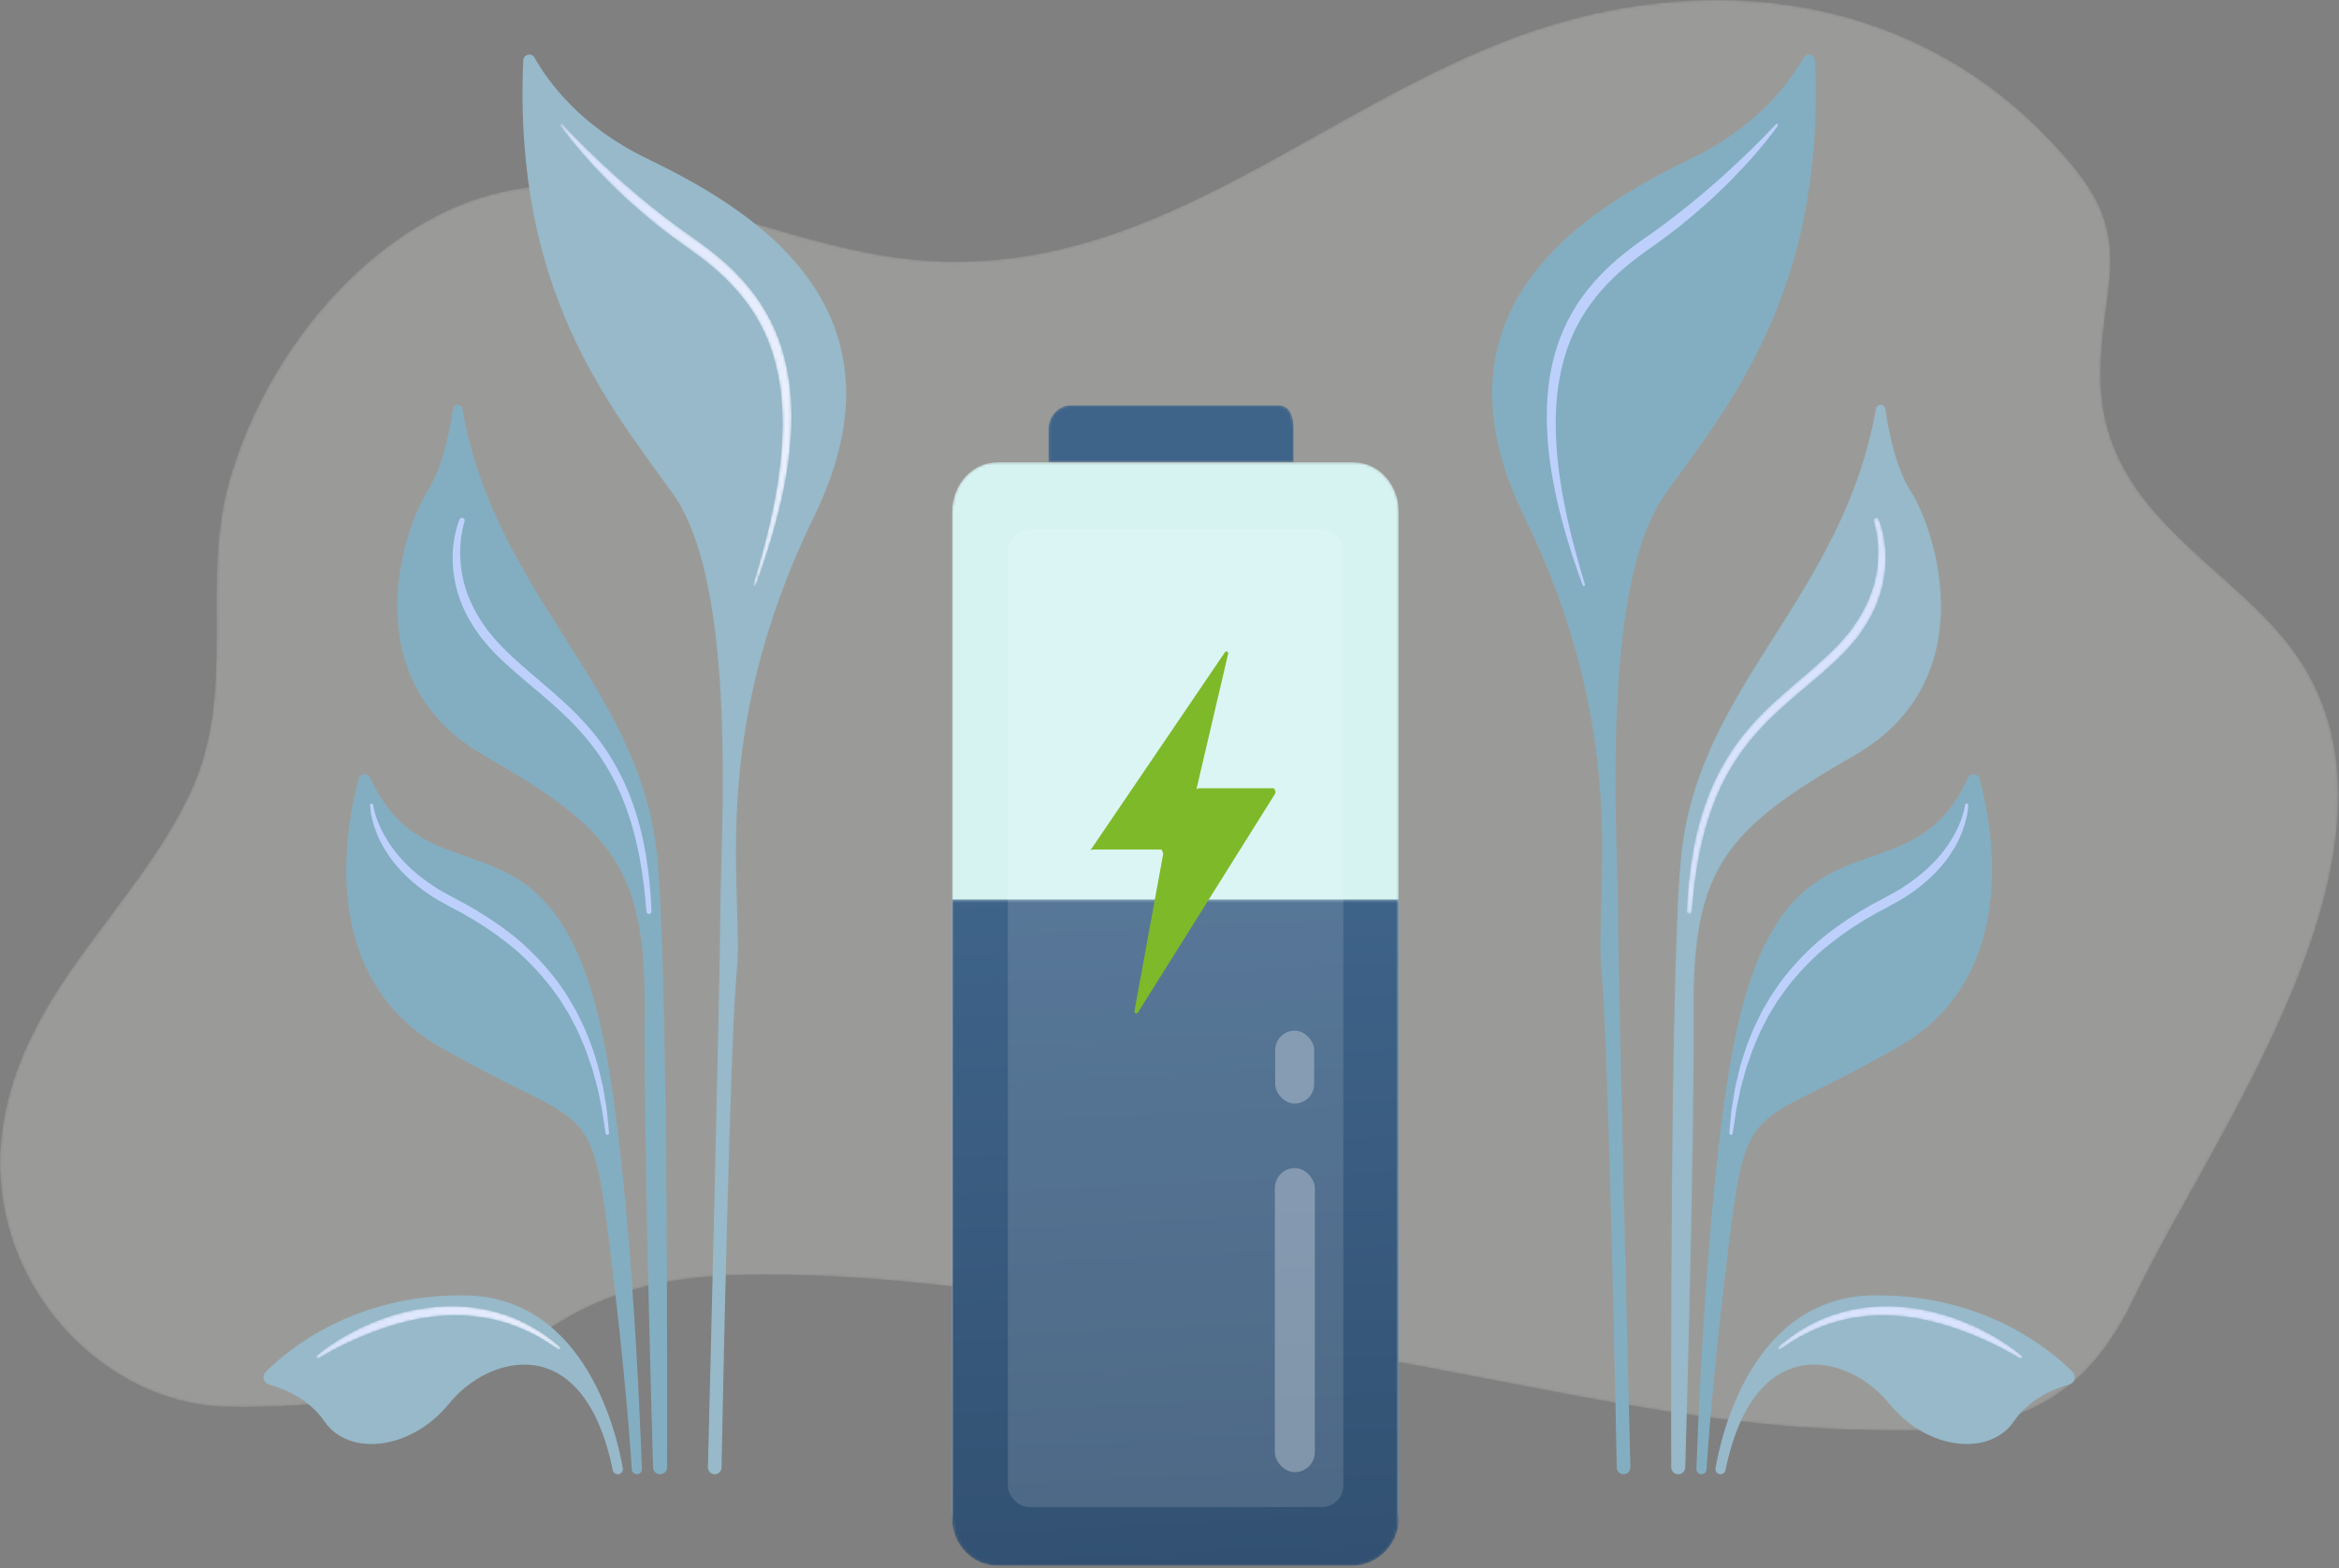 <svg width="877" height="588" viewBox="0 0 877 588" fill="none" xmlns="http://www.w3.org/2000/svg">
<rect x="0" y="0" width="877" height="588" fill="#808080" stroke="none"/>
<mask id="mask0_405_12075" style="mask-type:luminance" maskUnits="userSpaceOnUse" x="0" y="0" width="877" height="537">
<path d="M712.889 536.411C706.412 536.411 699.751 536.211 692.938 535.999C631.945 534.072 572.626 518.901 512.44 508.655C442.205 496.701 371.053 479.908 299.897 478.13C295.283 478.012 290.763 477.934 286.315 477.934C254.724 477.934 227.029 481.813 198.915 503.229C174.6 521.746 123.759 527.595 91.696 527.595C89.025 527.595 86.484 527.556 84.099 527.478C35.389 525.899 -9.957 475.414 1.911 417.357C11.801 368.984 51.05 339.884 70.98 297.986C89.679 258.677 74.464 219.05 86.373 178.907C101.064 129.39 140.077 84.818 184.261 72.947C192.822 70.647 201.813 69.44 211.261 69.44C214.823 69.44 218.449 69.612 222.142 69.961C265.93 74.095 307.029 96.11 351.267 97.991C353.625 98.093 355.964 98.14 358.288 98.14C435.897 98.14 493.007 43.306 563.943 15.551C589.563 5.525 616.716 6.10352e-05 643.574 6.10352e-05C693.341 6.10352e-05 742.094 18.971 778.167 63.434C801.147 91.753 786.787 109.733 787.622 142.912C788.899 193.968 838.216 212.222 861.481 246.291C910.285 317.75 828.957 426.039 799.987 487.024C779.433 530.287 748.982 536.411 712.889 536.411Z" fill="white"/>
</mask>
<g mask="url(#mask0_405_12075)">
<path d="M712.89 536.411C706.409 536.411 699.752 536.211 692.936 536C631.944 534.072 572.623 518.901 512.439 508.656C442.204 496.702 371.052 479.909 299.896 478.13C295.282 478.012 290.762 477.934 286.314 477.934C254.724 477.934 227.028 481.813 198.914 503.229C174.6 521.746 123.759 527.596 91.696 527.596C89.024 527.596 86.484 527.556 84.099 527.478C35.389 525.899 -9.957 475.415 1.911 417.357C11.8 368.984 51.05 339.885 70.98 297.987C89.679 258.678 74.464 219.051 86.373 178.909C101.064 129.39 140.077 84.818 184.261 72.948C192.821 70.649 201.812 69.443 211.261 69.443C214.822 69.443 218.449 69.614 222.141 69.963C265.93 74.094 307.029 96.111 351.266 97.992C353.625 98.092 355.964 98.141 358.287 98.141C435.896 98.14 493.006 43.309 563.944 15.551C589.56 5.526 616.716 0.005 643.571 0.005C693.339 0.005 742.09 18.97 778.164 63.433C801.145 91.754 786.786 109.735 787.621 142.912C788.899 193.97 838.213 212.224 861.478 246.292C910.28 317.751 828.954 426.039 799.987 487.024C779.431 530.287 748.98 536.411 712.89 536.411Z" fill="#F8FCF3" fill-opacity="0.22"/>
</g>
<path d="M231.633 552.788C232.813 552.788 233.711 551.734 233.515 550.571C231.561 539.009 220.105 486.126 173.971 485.703C133.099 485.331 108.297 505.748 99.652 514.38C98.108 515.923 98.793 518.564 100.898 519.144C106.479 520.676 115.767 524.41 121.728 533.065C130.716 546.112 154.015 544.063 168.532 526.13C182.913 508.361 218.739 497.72 229.764 551.253C229.948 552.142 230.725 552.788 231.633 552.788Z" fill="#97B9C9"/>
<path d="M138.783 291.616C137.902 289.681 135.064 289.925 134.512 291.978C129.504 310.602 119.166 366.191 164.863 392.5C220.236 424.378 221.573 409.959 228.478 466.086C234.421 514.395 236.448 543.773 236.898 551.021C236.96 552.017 237.784 552.788 238.781 552.788C239.849 552.788 240.704 551.911 240.668 550.841C240.145 535.631 236.341 435.117 225.469 385.953C206.134 298.509 160.858 340.145 138.783 291.616Z" fill="#83AEC1"/>
<path d="M173.346 153.271C172.998 151.304 170.154 151.351 169.86 153.326C168.389 163.25 165.582 175.917 160.327 184.188C150.574 199.536 132.858 255.421 181.5 283.282C230.142 311.144 242.103 325.892 241.742 379.394C241.412 428.296 244.355 532.65 244.864 550.246C244.905 551.664 246.068 552.788 247.488 552.788C248.935 552.788 250.11 551.621 250.113 550.175C250.178 527.29 250.501 360.936 246.329 320.625C239.718 256.753 185.857 224.032 173.346 153.271Z" fill="#83AEC1"/>
<path d="M196.198 22.623C196.298 20.347 199.312 19.642 200.431 21.624C205.832 31.188 217.988 47.503 242.312 59.312C278.8 77.025 344.281 113.659 305.233 193.698C264.638 276.902 279.049 335.022 276.251 364.118C273.661 391.066 270.933 529.903 270.544 550.289C270.517 551.68 269.382 552.788 267.989 552.788C266.553 552.788 265.399 551.605 265.435 550.171C266.001 527.685 270.017 367.382 270.091 341.717C270.17 314.105 276.999 219.621 252.32 185.164C228.446 151.829 192.4 109.06 196.198 22.623Z" fill="#97B9C9"/>
<path d="M174.171 195.551C173.673 197.11 173.295 198.854 173.039 200.55C172.883 201.4 172.805 202.262 172.72 203.124C172.607 203.982 172.602 204.848 172.563 205.71C172.498 209.162 172.665 212.622 173.375 215.997C174.705 222.757 177.679 229.106 181.666 234.716C182.172 235.414 182.633 236.144 183.175 236.817L184.86 238.789L186.543 240.762L188.351 242.659C190.801 245.157 193.394 247.537 196.051 249.87C201.365 254.535 206.942 259.023 212.198 263.955C217.471 268.857 222.403 274.238 226.552 280.203C228.603 283.2 230.476 286.314 232.169 289.522L233.371 291.961L233.968 293.182L234.513 294.426L235.597 296.915L236.572 299.448C237.256 301.124 237.769 302.858 238.36 304.564C238.901 306.286 239.385 308.025 239.875 309.76C240.293 311.512 240.754 313.256 241.111 315.02C241.442 316.788 241.859 318.542 242.119 320.32C243.323 327.409 244 334.561 244.275 341.715C244.295 342.239 243.887 342.679 243.364 342.699C242.853 342.719 242.42 342.324 242.382 341.818C241.328 327.699 239.033 313.574 233.853 300.499L232.87 298.059L231.783 295.666L231.239 294.471L230.643 293.301L229.446 290.965C227.764 287.896 225.915 284.926 223.897 282.073C221.839 279.247 219.646 276.522 217.306 273.916C214.969 271.307 212.457 268.848 209.876 266.451C204.711 261.657 199.152 257.231 193.731 252.529C191.021 250.176 188.347 247.75 185.793 245.175L183.904 243.213L182.128 241.114L180.355 239.012C179.785 238.295 179.291 237.514 178.756 236.768C174.543 230.768 171.458 223.838 170.32 216.544L169.947 213.807C169.846 212.892 169.829 211.971 169.767 211.051C169.689 210.134 169.712 209.217 169.733 208.296C169.745 207.379 169.775 206.459 169.884 205.546C169.977 204.633 170.038 203.72 170.207 202.815C170.348 201.906 170.485 201.001 170.7 200.108C171.072 198.301 171.58 196.573 172.307 194.795C172.516 194.281 173.103 194.035 173.616 194.242C174.105 194.442 174.351 194.979 174.195 195.476L174.171 195.551Z" fill="#BDD0FB"/>
<path d="M139.881 301.799C140.419 304.93 141.515 308.055 142.92 310.943C144.367 313.828 146.047 316.583 148.017 319.126C151.949 324.22 156.866 328.486 162.232 332.042C164.888 333.892 167.754 335.342 170.626 336.918L175.056 339.282C176.518 340.097 177.95 340.973 179.398 341.815C185.123 345.303 190.641 349.182 195.713 353.617C200.732 358.108 205.331 363.076 209.34 368.49L212.199 372.655C212.698 373.333 213.088 374.081 213.52 374.802L214.791 376.981L216.061 379.163L217.171 381.424C217.896 382.94 218.67 384.429 219.352 385.961C220.56 389.092 221.961 392.148 222.876 395.376C223.376 396.975 223.909 398.562 224.344 400.176L225.496 405.054L226.07 407.491L226.488 409.959L227.312 414.888C227.613 416.526 227.692 418.195 227.877 419.848L228.357 424.813C228.392 425.169 228.131 425.487 227.774 425.522C227.431 425.553 227.125 425.314 227.072 424.977L227.065 424.934C226.553 421.678 226.136 418.407 225.556 415.174L224.556 410.347L224.053 407.938L223.395 405.567L222.083 400.83C221.598 399.267 221.002 397.739 220.489 396.187C219.526 393.057 218.086 390.11 216.845 387.097C216.149 385.62 215.362 384.194 214.626 382.74L213.5 380.57L212.221 378.489L210.943 376.413C210.509 375.723 210.118 375.006 209.619 374.364L206.766 370.41C202.783 365.274 198.339 360.505 193.433 356.231C188.47 352.027 183.15 348.242 177.557 344.876C176.142 344.059 174.747 343.211 173.318 342.419L168.983 340.123C166.062 338.502 163.036 336.911 160.271 334.947C154.686 331.114 149.618 326.392 145.742 320.78C144.821 319.343 143.874 317.93 143.11 316.405C142.702 315.659 142.297 314.913 141.97 314.124C141.646 313.337 141.256 312.583 140.989 311.773C140.392 310.183 139.875 308.566 139.489 306.914C139.072 305.264 138.84 303.599 138.777 301.853C138.765 301.549 139.003 301.293 139.308 301.282C139.587 301.272 139.826 301.471 139.871 301.74L139.881 301.799Z" fill="#BDD0FB"/>
<mask id="mask1_405_12075" style="mask-type:luminance" maskUnits="userSpaceOnUse" x="118" y="489" width="93" height="21">
<path d="M118.689 508.401C121.832 505.705 125.243 503.425 128.788 501.336C130.564 500.298 132.373 499.315 134.223 498.409C136.064 497.485 137.943 496.635 139.857 495.863C143.668 494.276 147.615 493.01 151.63 491.988C155.655 491.004 159.767 490.354 163.908 490.005C168.047 489.653 172.231 489.7 176.367 490.162C180.501 490.616 184.607 491.439 188.549 492.756L190.033 493.226L191.481 493.802C192.442 494.19 193.416 494.546 194.362 494.969C196.225 495.878 198.12 496.713 199.869 497.818C203.477 499.832 206.767 502.339 209.897 504.968C210.138 505.172 210.169 505.532 209.966 505.771C209.778 505.999 209.453 506.042 209.214 505.881L209.186 505.866C205.834 503.624 202.502 501.375 198.866 499.702C197.101 498.766 195.219 498.088 193.398 497.297C192.47 496.94 191.517 496.654 190.581 496.325L189.172 495.851L187.733 495.471C183.93 494.346 179.993 493.763 176.06 493.418C175.072 493.359 174.091 493.23 173.101 493.23L170.134 493.183C168.156 493.253 166.179 493.304 164.207 493.508C156.309 494.201 148.559 496.251 141.068 498.978C133.583 501.728 126.289 505.199 119.378 509.31L119.354 509.325C119.082 509.486 118.731 509.396 118.57 509.125C118.425 508.882 118.482 508.577 118.689 508.401Z" fill="white"/>
</mask>
<g mask="url(#mask1_405_12075)">
<path d="M118.689 508.401C121.832 505.705 125.243 503.425 128.788 501.336C130.564 500.298 132.373 499.315 134.223 498.409C136.064 497.485 137.943 496.635 139.857 495.863C143.668 494.276 147.615 493.01 151.63 491.988C155.655 491.004 159.767 490.354 163.908 490.005C168.047 489.653 172.231 489.7 176.367 490.162C180.501 490.616 184.607 491.439 188.549 492.756L190.033 493.226L191.481 493.802C192.442 494.19 193.416 494.546 194.362 494.969C196.225 495.878 198.12 496.713 199.869 497.818C203.477 499.832 206.767 502.339 209.897 504.968C210.138 505.172 210.169 505.532 209.966 505.771C209.778 505.999 209.453 506.042 209.214 505.881L209.186 505.866C205.834 503.624 202.502 501.375 198.866 499.702C197.101 498.766 195.219 498.088 193.398 497.297C192.47 496.94 191.517 496.654 190.581 496.325L189.172 495.851L187.733 495.471C183.93 494.346 179.993 493.763 176.06 493.418C175.072 493.359 174.091 493.23 173.101 493.23L170.134 493.183C168.156 493.253 166.179 493.304 164.207 493.508C156.309 494.201 148.559 496.251 141.068 498.978C133.583 501.728 126.289 505.199 119.378 509.31L119.354 509.325C119.082 509.486 118.731 509.396 118.57 509.125C118.425 508.882 118.482 508.577 118.689 508.401Z" fill="url(#paint0_linear_405_12075)"/>
</g>
<mask id="mask2_405_12075" style="mask-type:luminance" maskUnits="userSpaceOnUse" x="210" y="46" width="87" height="174">
<path d="M210.869 46.593C213.797 49.771 216.871 52.831 219.942 55.868C223.037 58.885 226.158 61.866 229.375 64.746C232.542 67.673 235.82 70.478 239.114 73.252C240.739 74.666 242.439 75.991 244.097 77.366C245.763 78.73 247.496 80.007 249.175 81.351C250.87 82.675 252.611 83.941 254.325 85.237C256.054 86.515 257.83 87.729 259.579 88.975C263.145 91.467 266.731 94.108 270.087 96.984C276.819 102.716 282.889 109.459 287.305 117.256C289.515 121.143 291.365 125.237 292.76 129.476C294.154 133.712 295.163 138.061 295.811 142.445C297.088 151.233 296.99 160.108 296.093 168.825C295.194 177.559 293.448 186.147 291.228 194.575C289.008 203.007 286.357 211.305 283.32 219.452C283.233 219.685 282.974 219.803 282.741 219.716C282.517 219.633 282.399 219.388 282.467 219.162C287.52 202.599 291.709 185.697 293.055 168.551C293.181 166.412 293.353 164.273 293.377 162.133C293.396 161.06 293.456 159.99 293.442 158.924L293.394 155.72C293.234 151.457 292.945 147.194 292.194 143.013C291.472 138.833 290.489 134.707 289.108 130.718C287.736 126.73 285.943 122.902 283.817 119.274C279.555 112.013 273.872 105.643 267.372 100.177C264.129 97.415 260.696 94.935 257.155 92.451C255.385 91.162 253.588 89.908 251.841 88.591C250.108 87.255 248.35 85.951 246.639 84.587C243.23 81.844 239.899 79.008 236.644 76.093C235.023 74.627 233.414 73.146 231.851 71.622L229.492 69.346L227.18 67.026C224.133 63.9 221.139 60.722 218.305 57.403C215.448 54.104 212.704 50.719 210.163 47.154C210.018 46.95 210.066 46.668 210.268 46.523C210.456 46.39 210.71 46.421 210.861 46.586L210.869 46.593Z" fill="white"/>
</mask>
<g mask="url(#mask2_405_12075)">
<path d="M210.869 46.593C213.797 49.771 216.871 52.831 219.942 55.868C223.037 58.885 226.158 61.866 229.375 64.746C232.542 67.673 235.82 70.478 239.114 73.252C240.739 74.666 242.439 75.991 244.097 77.366C245.763 78.73 247.496 80.007 249.175 81.351C250.87 82.675 252.611 83.941 254.325 85.237C256.054 86.515 257.83 87.729 259.579 88.975C263.145 91.467 266.731 94.108 270.087 96.984C276.819 102.716 282.889 109.459 287.305 117.256C289.515 121.143 291.365 125.237 292.76 129.476C294.154 133.712 295.163 138.061 295.811 142.445C297.088 151.233 296.99 160.108 296.093 168.825C295.194 177.559 293.448 186.147 291.228 194.575C289.008 203.007 286.357 211.305 283.32 219.452C283.233 219.685 282.974 219.803 282.741 219.716C282.517 219.633 282.399 219.388 282.467 219.162C287.52 202.599 291.709 185.697 293.055 168.551C293.181 166.412 293.353 164.273 293.377 162.133C293.396 161.06 293.456 159.99 293.442 158.924L293.394 155.72C293.234 151.457 292.945 147.194 292.194 143.013C291.472 138.833 290.489 134.707 289.108 130.718C287.736 126.73 285.943 122.902 283.817 119.274C279.555 112.013 273.872 105.643 267.372 100.177C264.129 97.415 260.696 94.935 257.155 92.451C255.385 91.162 253.588 89.908 251.841 88.591C250.108 87.255 248.35 85.951 246.639 84.587C243.23 81.844 239.899 79.008 236.644 76.093C235.023 74.627 233.414 73.146 231.851 71.622L229.492 69.346L227.18 67.026C224.133 63.9 221.139 60.722 218.305 57.403C215.448 54.104 212.704 50.719 210.163 47.154C210.018 46.95 210.066 46.668 210.268 46.523C210.456 46.39 210.71 46.421 210.861 46.586L210.869 46.593Z" fill="url(#paint1_linear_405_12075)"/>
</g>
<path d="M645.102 552.789C643.924 552.789 643.025 551.735 643.223 550.571C645.178 539.009 656.634 486.127 702.763 485.703C743.637 485.331 768.438 505.748 777.086 514.38C778.63 515.924 777.944 518.564 775.842 519.144C770.256 520.676 760.973 524.41 755.007 533.065C746.018 546.112 722.725 544.063 708.207 526.13C693.826 508.362 657.995 497.72 646.97 551.252C646.793 552.142 646.011 552.789 645.102 552.789Z" fill="#97B9C9"/>
<path d="M737.959 291.616C738.84 289.68 741.675 289.924 742.23 291.978C747.238 310.601 757.576 366.19 711.878 392.5C656.505 424.377 655.168 409.959 648.265 466.085C642.321 514.395 640.292 543.773 639.847 551.021C639.782 552.017 638.961 552.788 637.961 552.788C636.897 552.788 636.036 551.911 636.076 550.841C636.6 535.631 640.401 435.117 651.274 385.953C670.609 298.508 715.882 340.144 737.959 291.616Z" fill="#83AEC1"/>
<path d="M703.391 153.274C703.741 151.306 706.587 151.351 706.879 153.328C708.348 163.253 711.16 175.92 716.414 184.19C726.163 199.535 743.881 255.421 695.237 283.282C646.598 311.145 634.635 325.893 634.995 379.395C635.326 428.296 632.383 532.65 631.877 550.246C631.833 551.664 630.67 552.788 629.25 552.788C627.805 552.788 626.627 551.621 626.627 550.175C626.559 527.289 626.238 360.937 630.412 320.626C637.019 256.753 690.883 224.033 703.391 153.274Z" fill="#97B9C9"/>
<path d="M680.541 22.622C680.442 20.349 677.428 19.643 676.307 21.623C670.908 31.189 658.75 47.504 634.425 59.312C597.937 77.026 532.459 113.662 571.507 193.696C612.102 276.902 597.69 335.022 600.489 364.118C603.08 391.066 605.807 529.903 606.199 550.288C606.221 551.68 607.355 552.788 608.75 552.788C610.185 552.788 611.342 551.605 611.306 550.171C610.739 527.685 606.721 367.381 606.649 341.717C606.568 314.105 599.742 219.62 624.422 185.164C648.293 151.828 684.339 109.059 680.541 22.622Z" fill="#83AEC1"/>
<mask id="mask3_405_12075" style="mask-type:luminance" maskUnits="userSpaceOnUse" x="632" y="194" width="76" height="149">
<path d="M704.432 194.795C705.161 196.574 705.667 198.301 706.039 200.108C706.254 201.001 706.391 201.906 706.532 202.815C706.701 203.72 706.764 204.633 706.858 205.546C706.967 206.459 706.995 207.38 707.007 208.296C707.03 209.217 707.05 210.134 706.975 211.051C706.912 211.971 706.893 212.892 706.795 213.807L706.419 216.544C705.283 223.839 702.199 230.768 697.983 236.768C697.45 237.515 696.957 238.295 696.385 239.012L694.614 241.114L692.839 243.213L690.946 245.175C688.392 247.751 685.72 250.176 683.008 252.529C677.59 257.231 672.03 261.657 666.866 266.451C664.284 268.848 661.772 271.307 659.433 273.916C657.094 276.522 654.9 279.247 652.843 282.073C650.825 284.926 648.976 287.897 647.295 290.965L646.096 293.301L645.501 294.471L644.956 295.667L643.871 298.059L642.887 300.499C637.708 313.574 635.412 327.699 634.358 341.818C634.322 342.34 633.868 342.735 633.347 342.698C632.838 342.662 632.45 342.223 632.465 341.715C632.74 334.562 633.417 327.409 634.62 320.32C634.883 318.542 635.298 316.788 635.631 315.02C635.988 313.256 636.446 311.512 636.865 309.76C637.355 308.025 637.841 306.286 638.382 304.564C638.973 302.858 639.486 301.124 640.168 299.448L641.144 296.916L642.229 294.426L642.774 293.182L643.369 291.961L644.572 289.522C646.265 286.314 648.138 283.2 650.187 280.203C654.336 274.238 659.269 268.857 664.542 263.955C669.801 259.023 675.376 254.535 680.689 249.871C683.345 247.537 685.939 245.157 688.388 242.659L690.198 240.762L691.879 238.789L693.568 236.817C694.108 236.144 694.567 235.414 695.076 234.716C699.061 229.106 702.034 222.757 703.367 215.997C704.076 212.622 704.244 209.162 704.178 205.71C704.138 204.848 704.135 203.983 704.021 203.125C703.935 202.263 703.856 201.401 703.704 200.55C703.445 198.854 703.069 197.11 702.567 195.551L702.548 195.476C702.379 194.947 702.669 194.383 703.198 194.215C703.7 194.054 704.236 194.313 704.432 194.795Z" fill="white"/>
</mask>
<g mask="url(#mask3_405_12075)">
<path d="M704.434 194.792C705.162 196.574 705.668 198.299 706.039 200.108C706.257 201.002 706.392 201.907 706.535 202.813C706.702 203.718 706.763 204.633 706.86 205.546C706.967 206.46 706.995 207.377 707.008 208.296C707.032 209.215 707.05 210.135 706.976 211.052C706.911 211.969 706.893 212.892 706.795 213.806L706.419 216.543C705.283 223.838 702.198 230.768 697.986 236.767C697.452 237.514 696.956 238.295 696.385 239.012L694.613 241.114L692.841 243.213L690.948 245.174C688.392 247.75 685.72 250.175 683.011 252.528C677.588 257.231 672.031 261.656 666.868 266.451C664.284 268.847 661.774 271.306 659.436 273.915C657.093 276.521 654.899 279.247 652.844 282.072C650.826 284.926 648.975 287.896 647.296 290.964L646.099 293.3L645.501 294.47L644.958 295.666L643.872 298.059L642.889 300.499C637.707 313.574 635.411 327.699 634.358 341.818C634.321 342.34 633.866 342.734 633.347 342.697C632.836 342.662 632.451 342.222 632.465 341.715C632.739 334.561 633.416 327.408 634.622 320.319C634.882 318.541 635.3 316.788 635.634 315.019C635.986 313.256 636.445 311.511 636.868 309.759C637.355 308.024 637.842 306.285 638.384 304.563C638.974 302.857 639.489 301.123 640.17 299.447L641.145 296.915L642.23 294.425L642.773 293.181L643.371 291.961L644.573 289.521C646.266 286.314 648.14 283.199 650.186 280.202C654.338 274.237 659.269 268.856 664.544 263.954C669.799 259.022 675.375 254.534 680.692 249.87C683.345 247.537 685.938 245.156 688.388 242.658L690.197 240.761L691.881 238.788L693.569 236.816C694.108 236.143 694.567 235.413 695.077 234.715C699.062 229.105 702.036 222.756 703.367 215.996C704.077 212.622 704.244 209.16 704.179 205.711C704.137 204.848 704.137 203.981 704.021 203.123C703.938 202.263 703.859 201.399 703.706 200.55C703.446 198.854 703.07 197.111 702.569 195.549L702.55 195.477C702.379 194.949 702.671 194.383 703.2 194.215C703.701 194.055 704.239 194.313 704.434 194.792Z" fill="url(#paint2_linear_405_12075)"/>
</g>
<path d="M737.965 301.854C737.903 303.599 737.671 305.264 737.251 306.914C736.865 308.566 736.348 310.183 735.749 311.773C735.484 312.583 735.097 313.337 734.769 314.124C734.445 314.913 734.04 315.659 733.629 316.406C732.866 317.931 731.92 319.344 731.003 320.78C727.12 326.392 722.055 331.114 716.468 334.947C713.701 336.911 710.679 338.502 707.757 340.123L703.421 342.419C701.992 343.211 700.596 344.059 699.182 344.876C693.59 348.242 688.269 352.027 683.305 356.231C678.399 360.506 673.957 365.274 669.973 370.41L667.119 374.364C666.622 375.006 666.231 375.723 665.796 376.413L664.521 378.49L663.242 380.57L662.112 382.741C661.378 384.194 660.591 385.62 659.896 387.098C658.655 390.11 657.216 393.057 656.25 396.188C655.738 397.739 655.144 399.267 654.657 400.83L653.343 405.567L652.686 407.938L652.184 410.347L651.185 415.174C650.6 418.407 650.185 421.678 649.678 424.934L649.669 424.977C649.615 425.33 649.282 425.573 648.93 425.518C648.587 425.463 648.35 425.154 648.384 424.813L648.862 419.849C649.046 418.195 649.128 416.526 649.427 414.888L650.253 409.959L650.668 407.491L651.243 405.054L652.397 400.176C652.831 398.562 653.362 396.975 653.865 395.376C654.777 392.148 656.182 389.092 657.39 385.961C658.07 384.429 658.848 382.94 659.572 381.424L660.678 379.163L661.948 376.981L663.223 374.802C663.652 374.082 664.043 373.334 664.541 372.656L667.399 368.49C671.412 363.076 676.009 358.108 681.026 353.618C686.101 349.182 691.615 345.303 697.342 341.815C698.791 340.973 700.22 340.097 701.688 339.282L706.116 336.919C708.984 335.342 711.852 333.893 714.508 332.043C719.872 328.486 724.793 324.22 728.723 319.126C730.694 316.583 732.374 313.828 733.822 310.943C735.223 308.055 736.324 304.93 736.86 301.799L736.869 301.74C736.922 301.44 737.207 301.239 737.507 301.29C737.782 301.337 737.975 301.582 737.965 301.854Z" fill="#BDD0FB"/>
<mask id="mask4_405_12075" style="mask-type:luminance" maskUnits="userSpaceOnUse" x="666" y="489" width="93" height="21">
<path d="M757.359 509.31C750.452 505.2 743.156 501.728 735.673 498.978C728.182 496.251 720.432 494.202 712.533 493.508C710.562 493.304 708.583 493.253 706.605 493.183L703.639 493.23C702.648 493.23 701.668 493.359 700.681 493.418C696.747 493.763 692.809 494.347 689.009 495.471L687.567 495.851L686.16 496.325C685.22 496.654 684.268 496.94 683.343 497.297C681.521 498.088 679.637 498.766 677.874 499.703C674.238 501.376 670.903 503.625 667.553 505.866L667.526 505.881C667.264 506.058 666.911 505.987 666.735 505.725C666.574 505.478 666.625 505.153 666.844 504.968C669.971 502.339 673.262 499.832 676.871 497.818C678.618 496.713 680.514 495.879 682.379 494.97C683.324 494.546 684.299 494.19 685.259 493.802L686.705 493.226L688.19 492.756C692.131 491.439 696.238 490.617 700.371 490.162C704.509 489.7 708.693 489.653 712.831 490.005C716.972 490.354 721.082 491.004 725.11 491.988C729.126 493.011 733.071 494.276 736.884 495.863C738.796 496.635 740.676 497.485 742.518 498.41C744.367 499.315 746.177 500.298 747.952 501.336C751.494 503.425 754.907 505.705 758.049 508.401C758.292 508.604 758.319 508.965 758.112 509.204C757.928 509.419 757.622 509.466 757.387 509.325L757.359 509.31Z" fill="white"/>
</mask>
<g mask="url(#mask4_405_12075)">
<path d="M757.353 509.31C750.449 505.2 743.153 501.728 735.668 498.978C728.174 496.251 720.428 494.202 712.528 493.508C710.556 493.305 708.58 493.254 706.599 493.183L703.632 493.23C702.641 493.23 701.66 493.359 700.675 493.418C696.742 493.763 692.804 494.347 689.005 495.471L687.559 495.851L686.152 496.326C685.216 496.654 684.26 496.941 683.339 497.297C681.516 498.088 679.629 498.766 677.866 499.703C674.23 501.376 670.897 503.624 667.548 505.866L667.519 505.882C667.256 506.058 666.905 505.987 666.731 505.725C666.568 505.478 666.617 505.152 666.84 504.969C669.966 502.34 673.254 499.832 676.865 497.818C678.614 496.713 680.511 495.879 682.373 494.97C683.319 494.546 684.295 494.19 685.256 493.802L686.697 493.226L688.183 492.756C692.126 491.439 696.232 490.617 700.368 490.162C704.504 489.7 708.689 489.653 712.825 490.005C716.966 490.354 721.077 491.004 725.104 491.988C729.12 493.01 733.063 494.276 736.877 495.863C738.789 496.635 740.671 497.485 742.514 498.41C744.361 499.315 746.169 500.298 747.947 501.337C751.489 503.425 754.901 505.705 758.042 508.401C758.284 508.605 758.314 508.965 758.106 509.204C757.923 509.42 757.616 509.467 757.383 509.325L757.353 509.31Z" fill="url(#paint3_linear_405_12075)"/>
</g>
<path d="M666.58 47.154C664.038 50.72 661.293 54.106 658.439 57.404C655.602 60.724 652.607 63.899 649.563 67.03L647.249 69.349L644.887 71.623C643.323 73.147 641.72 74.627 640.095 76.094C636.841 79.01 633.508 81.842 630.101 84.587C628.388 85.953 626.636 87.257 624.897 88.592C623.153 89.909 621.357 91.161 619.587 92.448C616.044 94.938 612.609 97.419 609.369 100.181C602.865 105.644 597.187 112.016 592.923 119.275C590.797 122.902 589.005 126.732 587.635 130.719C586.252 134.707 585.268 138.835 584.548 143.015C583.793 147.191 583.507 151.456 583.349 155.72L583.301 158.925C583.283 159.993 583.345 161.064 583.362 162.131C583.384 164.274 583.56 166.412 583.683 168.554C585.031 185.697 589.221 202.599 594.275 219.162C594.345 219.4 594.214 219.653 593.976 219.726C593.744 219.797 593.502 219.673 593.419 219.452C590.384 211.307 587.732 203.009 585.514 194.577C583.292 186.147 581.549 177.558 580.648 168.828C579.748 160.107 579.652 151.232 580.93 142.449C581.575 138.062 582.585 133.714 583.982 129.476C585.378 125.239 587.227 121.141 589.436 117.259C593.854 109.46 599.923 102.719 606.655 96.984C610.01 94.108 613.593 91.468 617.159 88.978C618.911 87.731 620.685 86.519 622.416 85.237C624.128 83.941 625.872 82.677 627.567 81.35C629.244 80.007 630.979 78.729 632.643 77.368C634.303 75.993 636.003 74.671 637.627 73.257C640.921 70.482 644.197 67.675 647.363 64.746C650.582 61.87 653.705 58.884 656.801 55.867C659.87 52.832 662.944 49.772 665.869 46.597L665.878 46.588C666.049 46.403 666.33 46.395 666.514 46.562C666.686 46.715 666.708 46.974 666.58 47.154Z" fill="#BDD0FB"/>
<mask id="mask5_405_12075" style="mask-type:luminance" maskUnits="userSpaceOnUse" x="357" y="173" width="168" height="413">
<path d="M524.465 566.906C524.465 577.139 516.938 585.435 507.618 585.435H373.883C364.556 585.435 357 577.139 357 566.906V191.879C357 181.645 364.556 173.346 373.883 173.346H507.618C516.938 173.346 524.465 181.645 524.465 191.879V566.906Z" fill="white"/>
</mask>
<g mask="url(#mask5_405_12075)">
<path d="M524.465 566.906C524.465 577.139 516.938 585.435 507.618 585.435H373.883C364.556 585.435 357 577.139 357 566.906V191.879C357 181.645 364.556 173.346 373.883 173.346H507.618C516.938 173.346 524.465 181.645 524.465 191.879V566.906Z" fill="#D6F3F2"/>
</g>
<mask id="mask6_405_12075" style="mask-type:luminance" maskUnits="userSpaceOnUse" x="393" y="152" width="93" height="22">
<path d="M479.522 152H401.057C397.093 152 393.115 155.871 393.115 160.727V173.346H485.057V160.727C485.057 155.871 483.486 152 479.522 152Z" fill="white"/>
</mask>
<g mask="url(#mask6_405_12075)">
<path d="M479.522 152H401.057C397.093 152 393.115 155.871 393.115 160.727V173.346H485.057V160.727C485.057 155.871 483.486 152 479.522 152Z" fill="#3F648A"/>
</g>
<mask id="mask7_405_12075" style="mask-type:luminance" maskUnits="userSpaceOnUse" x="357" y="337" width="168" height="251">
<path d="M524.465 337.239V569.524C524.465 579.077 516.473 587.077 507.153 587.077H373.883C364.563 587.077 357 579.077 357 569.524V337.239H524.465Z" fill="white"/>
</mask>
<g mask="url(#mask7_405_12075)">
<path d="M524.465 337.239V569.524C524.465 579.077 516.473 587.077 507.153 587.077H373.883C364.563 587.077 357 579.077 357 569.524V337.239H524.465Z" fill="url(#paint4_linear_405_12075)"/>
</g>
<rect x="377.897" y="198.71" width="125.77" height="366.373" rx="8" fill="white" fill-opacity="0.13"/>
<rect x="478" y="438" width="15" height="114" rx="7.5" fill="white" fill-opacity="0.29"/>
<rect x="478.148" y="386.453" width="14.582" height="27.341" rx="7.291" fill="white" fill-opacity="0.29"/>
<path d="M478.156 296.546C478.034 296.295 477.798 295.572 477.541 295.572H449.375C449.16 295.572 448.96 296.03 448.825 295.844C448.696 295.658 448.653 295.701 448.703 295.473L460.487 245.15C460.566 244.798 460.416 244.502 460.116 244.345C459.816 244.188 459.459 244.321 459.259 244.612L409.024 318.58C408.867 318.811 408.839 318.5 408.96 318.757C409.074 319.014 409.317 318.557 409.581 318.557H435.42C435.627 318.557 435.82 319.287 435.955 319.464C436.084 319.641 436.141 320.187 436.098 320.411L425.372 379.03C425.307 379.384 425.479 379.819 425.779 379.959C426.086 380.101 426.436 380.028 426.621 379.731L478.106 297.596C478.256 297.363 478.27 296.797 478.156 296.546Z" fill="#7EB929"/>
<defs>
<linearGradient id="paint0_linear_405_12075" x1="118.489" y1="499.589" x2="210.1" y2="499.589" gradientUnits="userSpaceOnUse">
<stop stop-color="#DAE3FE"/>
<stop offset="1" stop-color="#E9EFFD"/>
</linearGradient>
<linearGradient id="paint1_linear_405_12075" x1="210.079" y1="133.093" x2="296.768" y2="133.093" gradientUnits="userSpaceOnUse">
<stop stop-color="#DAE3FE"/>
<stop offset="1" stop-color="#E9EFFD"/>
</linearGradient>
<linearGradient id="paint2_linear_405_12075" x1="757.865" y1="206.468" x2="846.147" y2="206.468" gradientUnits="userSpaceOnUse">
<stop stop-color="#DAE3FE"/>
<stop offset="1" stop-color="#E9EFFD"/>
</linearGradient>
<linearGradient id="paint3_linear_405_12075" x1="855.712" y1="471.683" x2="971.523" y2="471.683" gradientUnits="userSpaceOnUse">
<stop stop-color="#DAE3FE"/>
<stop offset="1" stop-color="#E9EFFD"/>
</linearGradient>
<linearGradient id="paint4_linear_405_12075" x1="439.871" y1="327.214" x2="452.63" y2="586.956" gradientUnits="userSpaceOnUse">
<stop stop-color="#3F648A"/>
<stop offset="1" stop-color="#325172"/>
</linearGradient>
</defs>
</svg>
